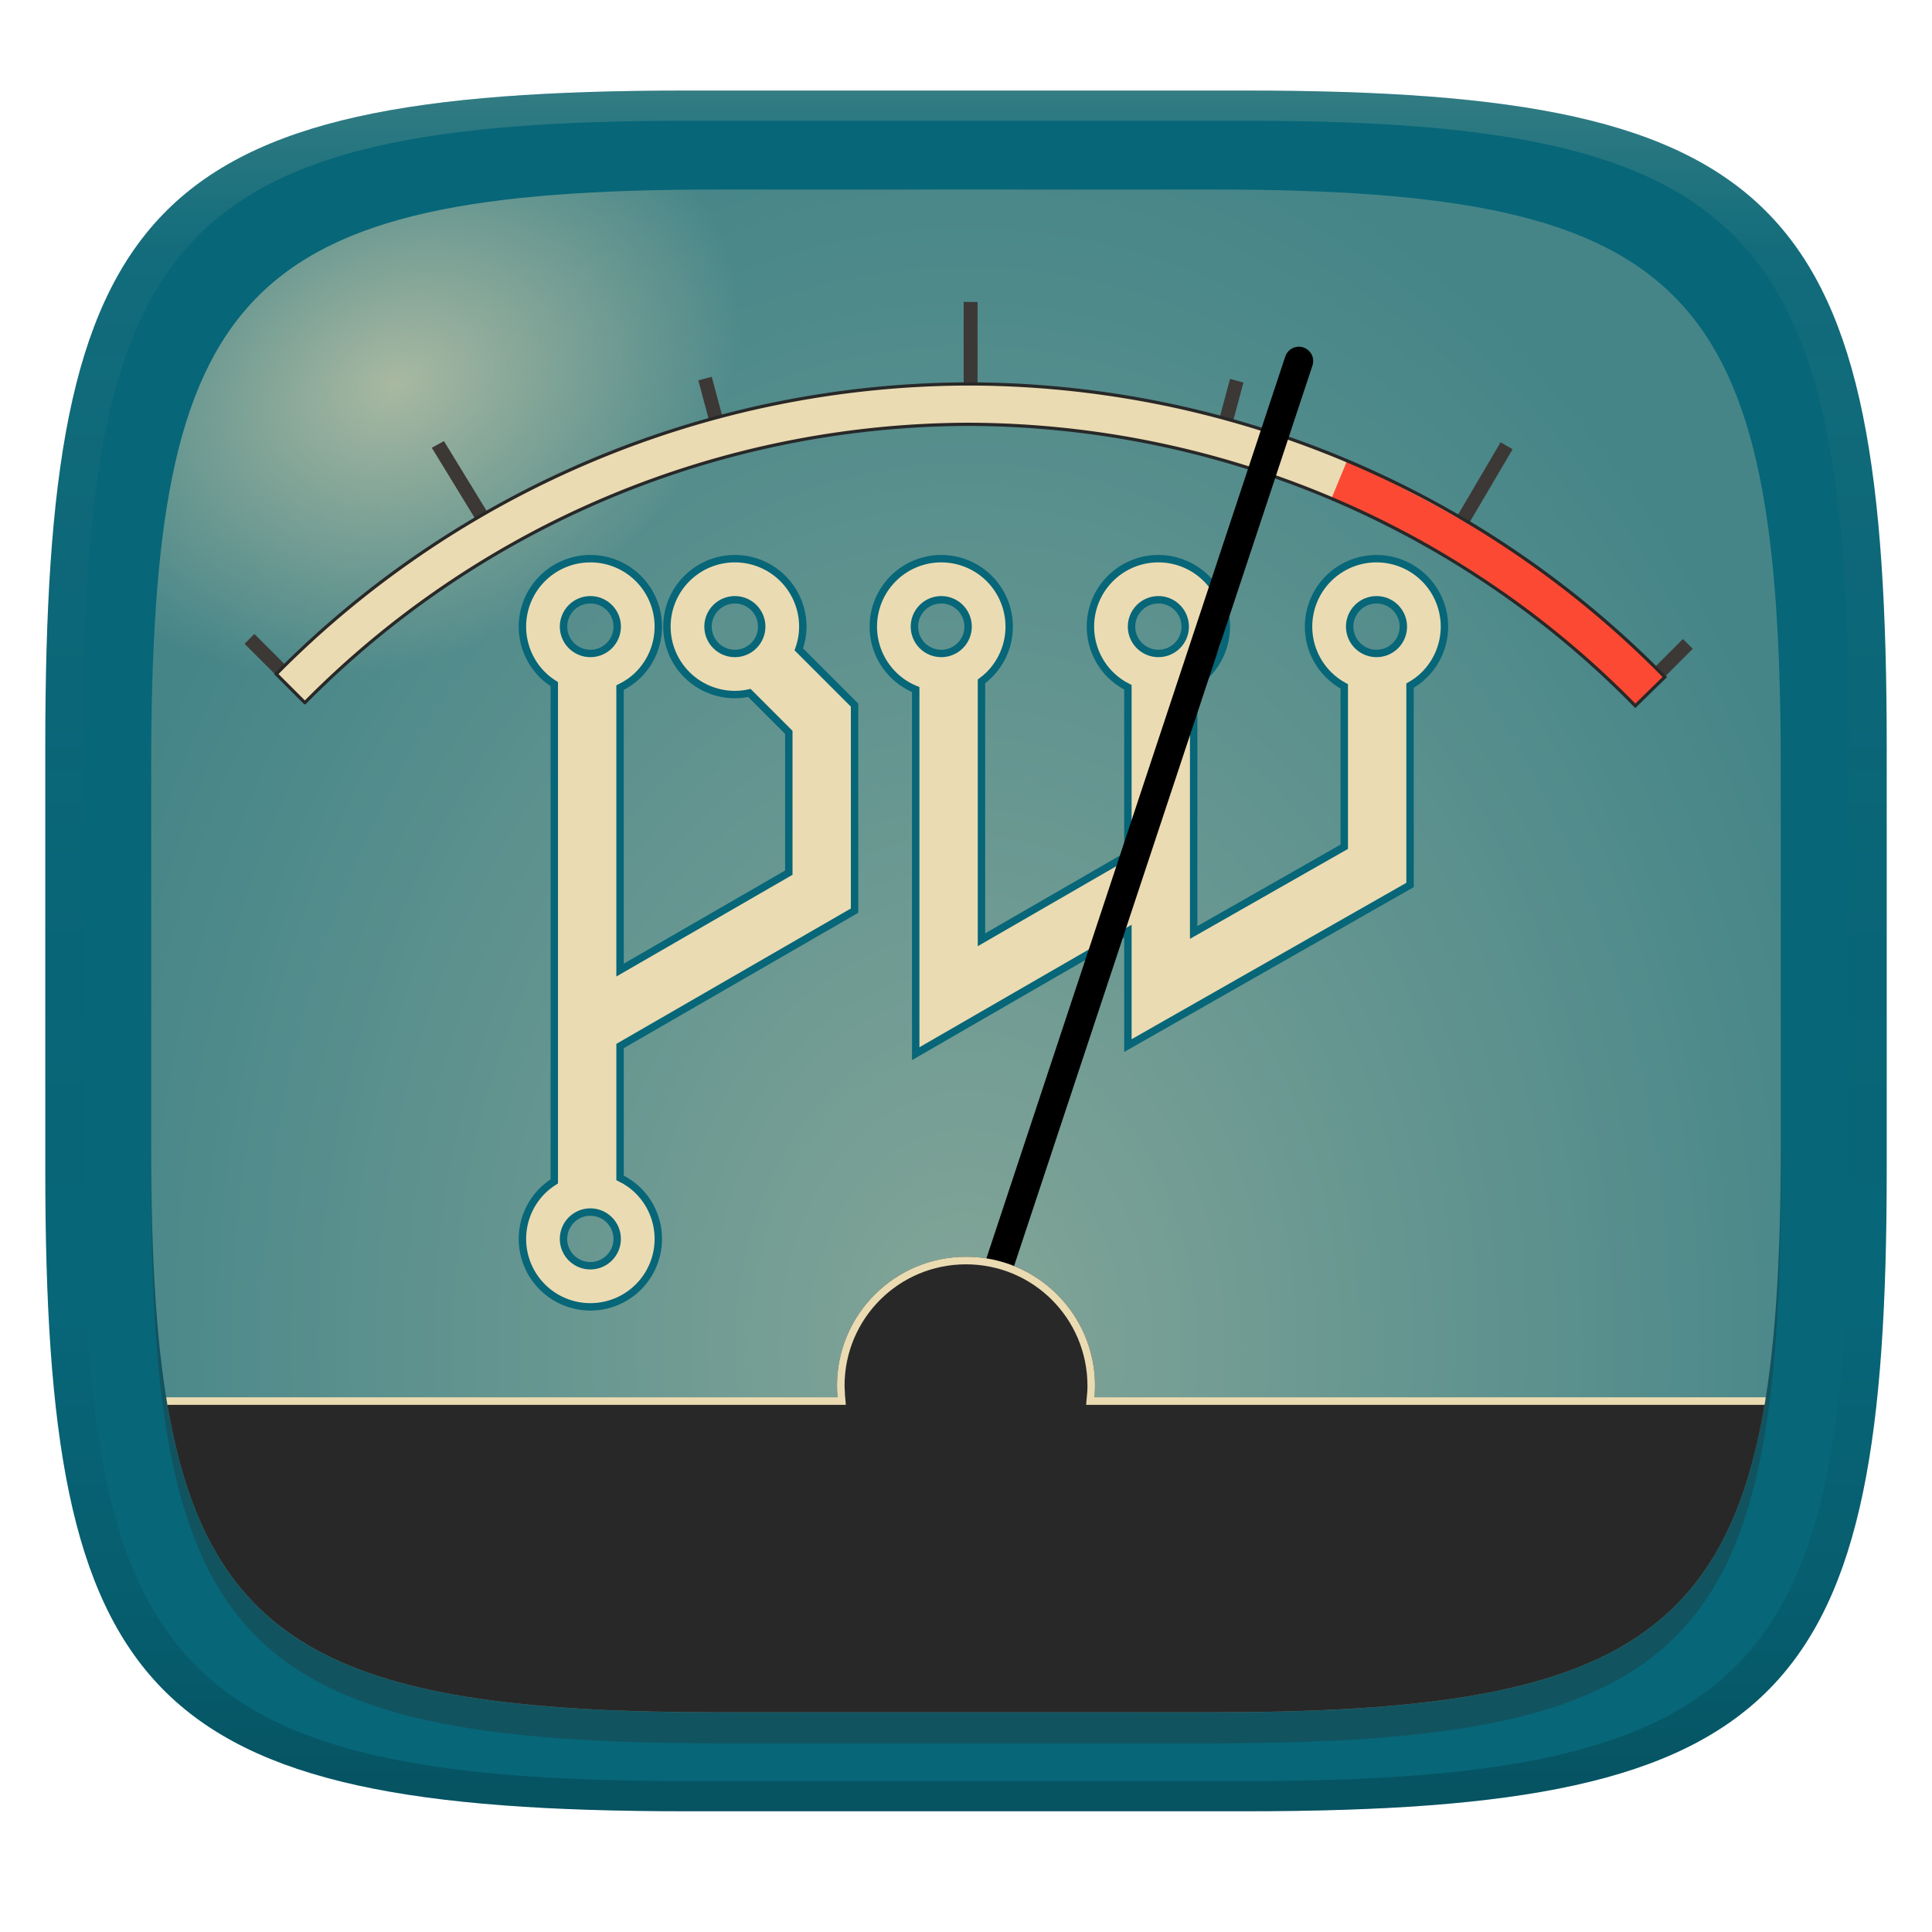 <svg width="256" height="256" version="1.1" xmlns="http://www.w3.org/2000/svg" xmlns:xlink="http://www.w3.org/1999/xlink">
  <defs>
    <linearGradient id="linearGradient31" x1=".5" x2=".5" y2="1" gradientTransform="matrix(244,0,0,228,5.986,12)" gradientUnits="userSpaceOnUse">
      <stop stop-color="#ebdbb2" stop-opacity=".2" offset="0"/>
      <stop stop-color="#ebdbb2" stop-opacity=".05" offset=".1"/>
      <stop stop-opacity="0" offset=".704"/>
      <stop stop-opacity=".1" offset=".897"/>
      <stop stop-opacity=".2" offset="1"/>
    </linearGradient>
    <radialGradient id="radialGradient15" cx="128" cy="181.78" r="107.97" gradientTransform="matrix(1.13 0 0 1.539 -16.634 -101.57)" gradientUnits="userSpaceOnUse">
      <stop stop-color="#83a598" offset="0"/>
      <stop stop-color="#458588" offset="1"/>
    </radialGradient>
    <radialGradient id="radialGradient15-0" cx="57.135" cy="82.603" r="107.97" gradientTransform="matrix(.398 -.201 .151 .3 17.003 37.558)" gradientUnits="userSpaceOnUse">
      <stop stop-color="#ebdbb2" offset="0"/>
      <stop stop-color="#ebdbb2" stop-opacity="0" offset="1"/>
    </radialGradient>
  </defs>
  <path d="m165 12c72 0 85 15 85 87v56c0 70-13 85-85 85h-74c-72 0-85-15-85-85v-56c0-72 13-87 85-87z" fill="#076678" style="isolation:isolate"/>
  <path d="m160.74 29.222c63.72 0 75.224 13.275 75.224 76.994v49.56c0 61.95-11.505 75.224-75.224 75.224h-65.489c-63.72 0-75.224-13.275-75.224-75.224v-49.56c0-63.719 11.505-76.994 75.224-76.994z" fill="#282828" opacity=".3" stroke-width=".885" style="isolation:isolate"/>
  <path d="m160.74 25.111c63.72 0 75.224 13.275 75.224 76.994v49.56c0 61.95-11.505 75.224-75.224 75.224h-65.489c-63.719 0-75.224-13.275-75.224-75.224v-49.56c0-63.719 11.505-76.994 75.224-76.994z" fill="url(#radialGradient15)" stroke-width=".885" style="isolation:isolate"/>
  <path d="m160.74 25.111c63.72 0 75.224 13.275 75.224 76.994v49.56c0 61.95-11.505 75.224-75.224 75.224h-65.489c-63.719 0-75.224-13.275-75.224-75.224v-49.56c0-63.719 11.505-76.994 75.224-76.994z" fill="url(#radialGradient15-0)" opacity=".6" stroke-width=".885" style="isolation:isolate"/>
  <path d="m78.227 74.026c-2.387 0-4.679 0.949-6.367 2.637-1.688 1.688-2.637 3.98-2.637 6.367 0 2.387 0.949 4.679 2.637 6.367 0.482 0.482 1.018 0.896 1.586 1.252v65.893c-0.569 0.357-1.104 0.771-1.586 1.253-1.688 1.688-2.637 3.98-2.637 6.367 0 2.387 0.949 4.679 2.637 6.367 1.688 1.688 3.98 2.637 6.367 2.637 2.387 0 4.679-0.949 6.367-2.637 1.688-1.688 2.637-3.98 2.637-6.367 0-2.387-0.949-4.679-2.637-6.367-0.714-0.714-1.542-1.287-2.434-1.721v-17.471l31.075-17.941v-27.231l-7.389-7.389c0.342-0.96 0.531-1.976 0.531-3.013 0-2.387-0.949-4.679-2.637-6.367-1.688-1.688-3.98-2.637-6.367-2.637-2.387 0-4.679 0.949-6.367 2.637-1.688 1.688-2.637 3.98-2.637 6.367 0 2.387 0.949 4.679 2.637 6.367 1.688 1.688 3.98 2.637 6.367 2.637 0.653 0 1.297-0.075 1.926-0.215l5.222 5.222v18.591l-22.362 12.91v-37.425c0.892-0.434 1.719-1.006 2.434-1.721 1.688-1.688 2.637-3.98 2.637-6.367 0-2.387-0.949-4.679-2.637-6.367-1.688-1.688-3.98-2.637-6.367-2.637zm46.495 0c-2.387 0-4.679 0.949-6.367 2.637-1.688 1.688-2.637 3.98-2.637 6.367 0 2.387 0.949 4.679 2.637 6.367 0.859 0.859 1.877 1.524 2.982 1.972v48.248l28.117-16.233v15.161l37.383-21.28v-26.414c0.696-0.396 1.347-0.878 1.923-1.454 1.688-1.688 2.637-3.98 2.637-6.367 0-2.387-0.949-4.679-2.637-6.367-1.688-1.688-3.98-2.637-6.367-2.637-2.387 0-4.679 0.949-6.367 2.637-1.688 1.688-2.637 3.98-2.637 6.367 0 2.387 0.949 4.679 2.637 6.367 0.624 0.624 1.333 1.146 2.097 1.557v21.245l-19.956 11.361v-32.848c0.607-0.37 1.179-0.804 1.69-1.315 1.688-1.688 2.637-3.98 2.637-6.367 0-2.387-0.949-4.679-2.637-6.367-1.688-1.688-3.98-2.637-6.367-2.637-2.387 0-4.678 0.949-6.366 2.637-1.688 1.688-2.638 3.98-2.638 6.367 0 2.387 0.95 4.679 2.638 6.367 0.686 0.686 1.477 1.243 2.329 1.671v22.254l-19.403 11.203v-34.238c0.366-0.268 0.713-0.565 1.038-0.889 1.688-1.688 2.637-3.98 2.637-6.367 0-2.387-0.949-4.679-2.637-6.367-1.688-1.688-3.98-2.637-6.367-2.637zm-46.495 5.446c0.945 0 1.847 0.373 2.515 1.042 0.668 0.668 1.042 1.572 1.042 2.516 0 0.945-0.375 1.847-1.042 2.515-0.668 0.668-1.571 1.042-2.515 1.042-0.945 0-1.847-0.375-2.515-1.042-0.668-0.668-1.042-1.571-1.042-2.515 0-0.945 0.375-1.848 1.042-2.516 0.668-0.668 1.571-1.042 2.515-1.042zm19.147 0c0.945 0 1.847 0.373 2.515 1.042 0.668 0.668 1.042 1.572 1.042 2.516 0 0.945-0.374 1.847-1.042 2.515-0.668 0.668-1.571 1.042-2.515 1.042-0.945 0-1.847-0.375-2.515-1.042-0.668-0.668-1.042-1.571-1.042-2.515 0-0.945 0.374-1.848 1.042-2.516 0.668-0.668 1.571-1.042 2.515-1.042zm27.348 0c0.945 0 1.847 0.373 2.515 1.042 0.668 0.668 1.042 1.572 1.042 2.516 0 0.945-0.374 1.847-1.042 2.515-0.668 0.668-1.571 1.042-2.515 1.042-0.945 0-1.847-0.375-2.515-1.042-0.668-0.668-1.042-1.571-1.042-2.515 0-0.945 0.374-1.848 1.042-2.516 0.668-0.668 1.571-1.042 2.515-1.042zm28.769 0c0.945 0 1.848 0.373 2.516 1.042 0.668 0.668 1.042 1.572 1.042 2.516 0 0.945-0.373 1.847-1.042 2.515-0.668 0.668-1.572 1.042-2.516 1.042-0.945 0-1.847-0.375-2.515-1.042-0.668-0.668-1.042-1.571-1.042-2.515 0-0.945 0.375-1.848 1.042-2.516 0.668-0.668 1.571-1.042 2.515-1.042zm28.903 0c0.945 0 1.848 0.373 2.516 1.042 0.668 0.668 1.042 1.572 1.042 2.516 0 0.945-0.373 1.847-1.042 2.515-0.668 0.668-1.572 1.042-2.516 1.042-0.945 0-1.847-0.375-2.515-1.042-0.668-0.668-1.042-1.571-1.042-2.515 0-0.945 0.374-1.848 1.042-2.516 0.668-0.668 1.571-1.042 2.515-1.042zm-104.17 81.132c0.945 0 1.847 0.374 2.515 1.042 0.668 0.668 1.042 1.571 1.042 2.515 0 0.945-0.375 1.847-1.042 2.515-0.668 0.668-1.571 1.042-2.515 1.042-0.945 0-1.847-0.374-2.515-1.042-0.668-0.668-1.042-1.571-1.042-2.515 0-0.945 0.375-1.847 1.042-2.515 0.668-0.668 1.571-1.042 2.515-1.042z" color="#000000" color-rendering="auto" dominant-baseline="auto" fill="#ebdbb2" image-rendering="auto" shape-rendering="auto" solid-color="#000000" stroke="#076678" stroke-width=".982" style="font-feature-settings:normal;font-variant-alternates:normal;font-variant-caps:normal;font-variant-east-asian:normal;font-variant-ligatures:normal;font-variant-numeric:normal;font-variant-position:normal;isolation:auto;mix-blend-mode:normal;shape-padding:0;text-decoration-color:#000000;text-decoration-line:none;text-decoration-style:solid;text-indent:0;text-orientation:mixed;text-transform:none;white-space:normal"/>
  <path d="m127.96 40c-0.091 0.004-0.182 0.006-0.272 0.011v13.239c0.25-0.009 0.501-0.017 0.751-0.024 0.363 0.002 0.726 0.006 1.089 0.013v-13.218c-0.522-0.009-1.045-0.015-1.567-0.019zm-33.65 9.925c-0.593 0.155-1.186 0.313-1.777 0.476l2.001 7.468c0.59-0.167 1.181-0.329 1.774-0.488zm68.677 0.278-1.952 7.285c0.593 0.157 1.185 0.318 1.775 0.483l1.95-7.278c-0.59-0.168-1.181-0.331-1.773-0.491zm-104.16 8.247c-0.541 0.288-1.08 0.581-1.617 0.876l6.968 11.394c0.529-0.31 1.06-0.617 1.593-0.919zm140.01 0.15-6.862 11.673c0.532 0.305 1.062 0.613 1.589 0.926l6.861-11.671c-0.527-0.313-1.057-0.622-1.588-0.927zm-165.13 25.404c-0.437 0.431-0.871 0.865-1.302 1.302l5.702 5.7c0.432-0.435 0.868-0.867 1.306-1.296zm189.29 0.668-5.267 5.267c0.436 0.432 0.868 0.867 1.297 1.305l5.271-5.271c-0.431-0.436-0.865-0.87-1.302-1.3z" color="#000000" fill="#3c3836" fill-rule="evenodd" stroke-width="2.125" style="-inkscape-stroke:none"/>
  <path d="m128.34 50.875a129.35 129.35 0 0 0-91.735 38.439l3.793 3.796a124 124 0 0 1 87.942-36.885 124 124 0 0 1 88.347 37.303l3.907-3.821a129.35 129.35 0 0 0-92.253-38.832z" color="#000000" fill="#ebdbb2"/>
  <path d="m178.5 61.037-2.064 4.994c16.592 7.002 27.659 14.823 40.143 27.52l3.994-3.868c-13.095-13.378-24.978-20.447-42.074-28.646z" color="#000000" fill="#fb4934"/>
  <path d="m128.34 50.875a129.35 129.35 0 0 0-91.735 38.439l3.793 3.796a124 124 0 0 1 87.942-36.885 124 124 0 0 1 88.347 37.303l3.907-3.821a129.35 129.35 0 0 0-92.253-38.832z" color="#000000" fill="none" stroke="#282828" stroke-width=".425"/>
  <path d="m127.13 183.56 44.976-135.72" fill="#282828" fill-rule="evenodd" stroke="#000" stroke-linecap="round" stroke-linejoin="bevel" stroke-width="3.798"/>
  <path d="m128 166.53c-9.44 1.8e-4 -17.092 7.652-17.092 17.092 2e-3 0.51 0.026 1.02 0.074 1.527h-88.963c5.349 33.534 23.187 41.736 73.236 41.736h65.488c50.049 0 67.887-8.203 73.236-41.736h-88.963c0.048-0.508 0.074-1.017 0.076-1.527-1.8e-4 -9.44-7.654-17.092-17.094-17.092z" fill="#282828" style="isolation:isolate"/>
  <path d="m128 166.53c-9.44 1.8e-4 -17.092 7.652-17.092 17.092 2e-3 0.51 0.026 1.02 0.074 1.527h-88.963c0.056 0.35 0.106 0.656 0.164 1h89.898c-0.097-0.84-0.151-1.682-0.174-2.527v-2e-3c1e-3 -8.899 7.193-16.09 16.092-16.09 8.899 1.7e-4 16.093 7.191 16.094 16.09-3e-3 0.628-4e-3 0.719-0.176 2.529h89.898c0.059-0.344 0.108-0.65 0.164-1h-88.963c0.048-0.508 0.074-1.017 0.076-1.527-1.8e-4 -9.44-7.654-17.092-17.094-17.092z" fill="#ebdbb2" style="isolation:isolate"/>
  <path d="m91 12c-72 0-85 15-85 87v56c0 70 13 85 85 85h74c72 0 85-15 85-85v-56c0-72-13-87-85-87zm0 4h74c68 0 80 15 80 83v56c0 66-12 81-80 81h-74c-68 0-80-15-80-81v-56c0-68 12-83 80-83z" fill="url(#linearGradient31)" style="isolation:isolate"/>
</svg>
